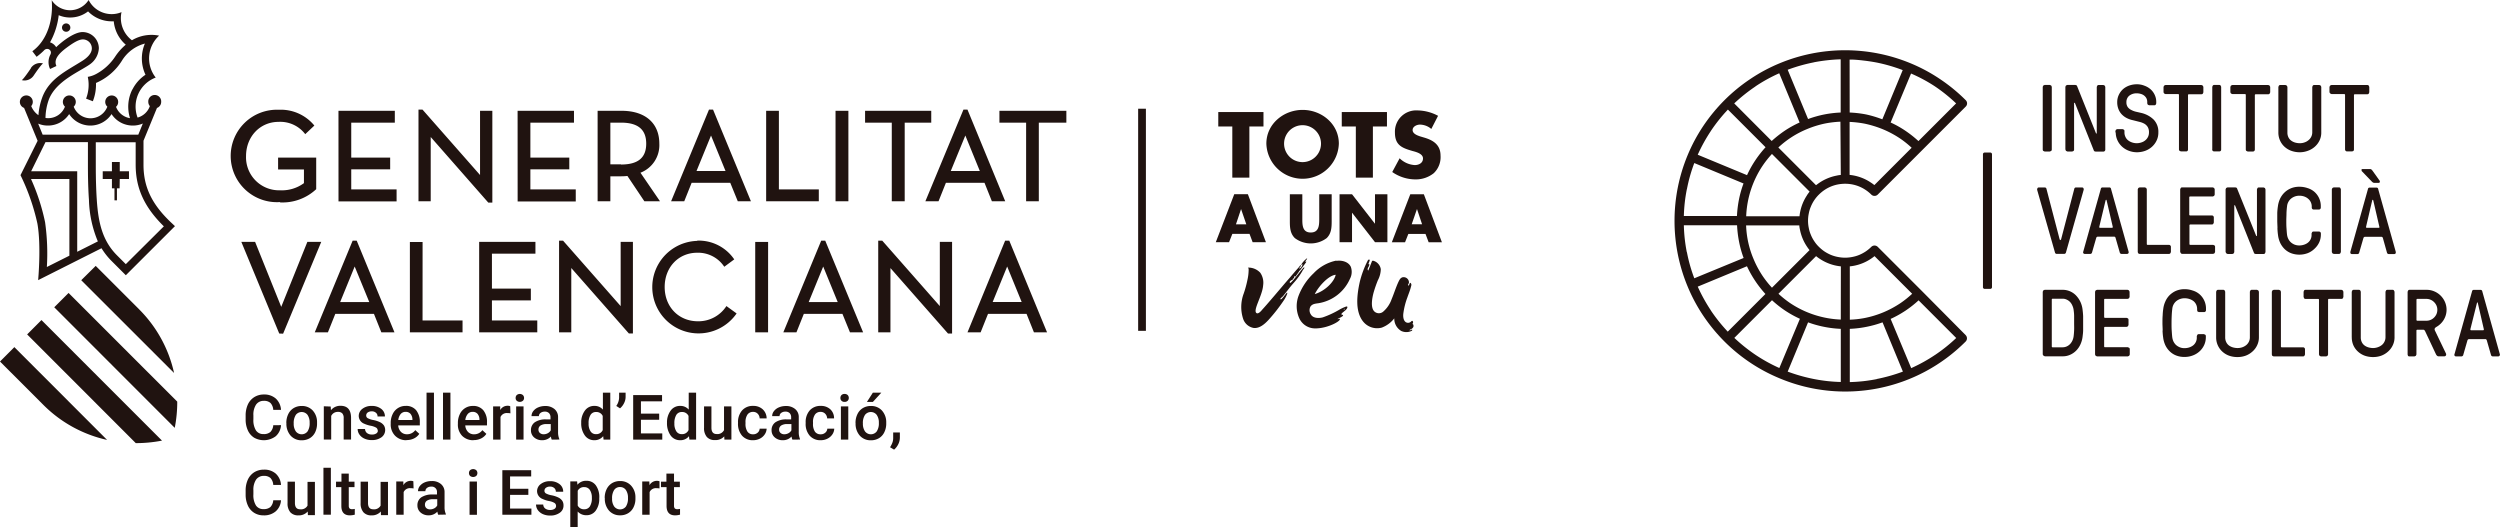 <svg id="Capa_1" data-name="Capa 1" xmlns="http://www.w3.org/2000/svg" width="238.84mm" height="50.39mm" viewBox="0 0 677.02 142.83"><defs><style>.cls-1{fill:#201310;}</style></defs><path class="cls-1" d="M553.19,40.51v-17l.15-.35.37-.16h1.41l.36.16.16.35v17a.54.54,0,0,1-.16.36l-.36.16h-1.41l-.37-.16a.53.53,0,0,1-.15-.36"/><path class="cls-1" d="M559.32,40.51v-17l.15-.35.36-.16H562l.32.08a.82.82,0,0,1,.22.36l5.08,12.68.13.06.07-.11V23.53l.15-.35a.46.46,0,0,1,.36-.16h1.29l.36.16.15.35v17a.53.53,0,0,1-.15.36.5.5,0,0,1-.36.16h-2.12l-.31-.08a.79.79,0,0,1-.22-.36l-5.07-12.74-.14-.06-.08.13V40.51a.56.56,0,0,1-.14.36l-.36.16h-1.3l-.36-.16a.58.58,0,0,1-.15-.36"/><path class="cls-1" d="M572.87,35.87v-.41l.16-.35.35-.15h1.43l.35.15a.46.46,0,0,1,.16.36v.4a2.69,2.69,0,0,0,.25,1.16,2.46,2.46,0,0,0,.69.93,3.41,3.41,0,0,0,1.06.59,3.9,3.9,0,0,0,2.64,0,3,3,0,0,0,1.07-.61,2.69,2.69,0,0,0,.69-.92,2.75,2.75,0,0,0,.24-1.15,2.81,2.81,0,0,0-.31-1.43,2.61,2.61,0,0,0-.86-.89,4.83,4.83,0,0,0-1.36-.54l-1.78-.45a6.67,6.67,0,0,1-1.73-.6,5.16,5.16,0,0,1-1.34-1,4.44,4.44,0,0,1-.89-1.43,5,5,0,0,1-.33-1.88,4.51,4.51,0,0,1,.45-2A4.82,4.82,0,0,1,575,24.08a5.28,5.28,0,0,1,1.69-.94,6.13,6.13,0,0,1,1.95-.32,5.38,5.38,0,0,1,2.1.39,5.11,5.11,0,0,1,1.69,1,4.6,4.6,0,0,1,1.1,1.52,4.41,4.41,0,0,1,.4,1.88V28l-.15.36a.51.51,0,0,1-.37.15H582l-.36-.16-.15-.35v-.35a2.2,2.2,0,0,0-.25-1.09,2.45,2.45,0,0,0-.68-.75,2.65,2.65,0,0,0-.92-.41,3.74,3.74,0,0,0-1-.13,3.15,3.15,0,0,0-2,.63,2.16,2.16,0,0,0-.79,1.76,2.21,2.21,0,0,0,.37,1.35,2.7,2.7,0,0,0,1,.79,5,5,0,0,0,1.25.46l1.31.3a7.15,7.15,0,0,1,3.44,1.82,4.74,4.74,0,0,1,1.28,3.49,4.89,4.89,0,0,1-.49,2.22,5.32,5.32,0,0,1-1.29,1.7,5.6,5.6,0,0,1-1.84,1.07,6.61,6.61,0,0,1-2.15.37,6.18,6.18,0,0,1-2.29-.43,5.53,5.53,0,0,1-1.83-1.15,5.27,5.27,0,0,1-1.21-1.71,5,5,0,0,1-.44-2.07"/><path class="cls-1" d="M585.9,25V23.53l.16-.35.36-.16h9.75l.36.16.16.35V25l-.15.36a.47.47,0,0,1-.37.16h-3.38a.23.23,0,0,0-.26.25V40.51a.53.53,0,0,1-.15.36A.5.5,0,0,1,592,41H590.6l-.36-.16a.54.54,0,0,1-.16-.36V25.72c0-.17-.08-.25-.26-.25h-3.4l-.36-.16Z"/><path class="cls-1" d="M599.1,40.51v-17l.15-.35a.5.5,0,0,1,.36-.16H601a.48.48,0,0,1,.36.16l.15.35v17a.48.48,0,0,1-.15.36A.52.52,0,0,1,601,41h-1.42a.54.54,0,0,1-.36-.16.53.53,0,0,1-.15-.36"/><path class="cls-1" d="M604,25V23.53l.16-.35.36-.16h9.76l.35.16.16.35V25l-.16.36a.43.43,0,0,1-.35.16h-3.38a.24.24,0,0,0-.27.25V40.51a.56.56,0,0,1-.14.36.54.54,0,0,1-.36.16h-1.43l-.36-.16a.54.54,0,0,1-.16-.36V25.72c0-.17-.09-.25-.26-.25h-3.4l-.36-.16Z"/><path class="cls-1" d="M617,35.88V23.53l.15-.35a.46.46,0,0,1,.36-.16h1.42l.36.16.16.35V35.87a2.86,2.86,0,0,0,.28,1.32,2.39,2.39,0,0,0,.76.9,3.19,3.19,0,0,0,1.08.52,4.48,4.48,0,0,0,1.21.17,3.7,3.7,0,0,0,1.34-.23,3.17,3.17,0,0,0,1.06-.61,2.69,2.69,0,0,0,1-2.07V23.53l.15-.35a.46.46,0,0,1,.36-.16h1.42l.36.16.15.35V35.88a4.88,4.88,0,0,1-.46,2.13,5.34,5.34,0,0,1-1.27,1.7A5.65,5.65,0,0,1,625,40.83a6.33,6.33,0,0,1-2.22.4,6.75,6.75,0,0,1-2.31-.4,5.5,5.5,0,0,1-1.83-1.12A5.09,5.09,0,0,1,617.43,38a5.18,5.18,0,0,1-.43-2.14"/><path class="cls-1" d="M630.84,25V23.53l.16-.35.36-.16h9.75a.5.5,0,0,1,.36.16l.15.35V25l-.15.36a.45.45,0,0,1-.36.16h-3.38a.23.23,0,0,0-.26.25V40.51a.58.58,0,0,1-.15.36L637,41h-1.42a.52.52,0,0,1-.36-.16.5.5,0,0,1-.16-.36V25.72c0-.17-.09-.25-.27-.25h-3.4l-.35-.16Z"/><path class="cls-1" d="M640.75,61.4c0,.19,0,.29.21.29h3.19c.2,0,.26-.1.2-.29l-1.66-7.17-.11-.14h-.05l-.11.14ZM639.47,46a.32.32,0,0,1,.34-.22h2a.62.62,0,0,1,.43.15l.24.27,2,2.81v.31a.35.35,0,0,1-.35.2h-1a1.05,1.05,0,0,1-.51-.09l-.27-.22-2.77-2.88a.3.3,0,0,1,0-.33m-3.11,22.29,4.79-17.1a.44.44,0,0,1,.49-.39h1.79a.44.44,0,0,1,.49.39l4.79,17.1-.08.35a.53.53,0,0,1-.44.16h-1.4a.5.5,0,0,1-.49-.39l-1.1-3.93a.45.45,0,0,0-.5-.36h-4.29a.48.48,0,0,0-.49.36l-1.14,3.93a.47.47,0,0,1-.49.39h-1.41a.54.54,0,0,1-.44-.16Z"/><path class="cls-1" d="M551.67,51.39v-.13l.08-.29a.46.46,0,0,1,.42-.21h1.54a.47.47,0,0,1,.49.39l3.58,13.71.15.15H558l.15-.15,3.58-13.71a.46.46,0,0,1,.49-.39h1.56a.47.47,0,0,1,.44.2l.07.27v.13l-4.81,17a.49.49,0,0,1-.49.39h-2a.47.47,0,0,1-.49-.39Z"/><path class="cls-1" d="M568.5,61.4l0,.11c0,.12.08.18.23.18h3.19c.15,0,.23-.06.23-.18l0-.11-1.67-7.17-.1-.14h-.05l-.11.14Zm-4.37,6.85,4.79-17.1a.43.43,0,0,1,.48-.39h1.8a.43.43,0,0,1,.48.39l4.79,17.1v.1l-.08.23a.52.52,0,0,1-.44.18h-1.41a.49.49,0,0,1-.49-.39l-1.13-3.93a.44.44,0,0,0-.49-.36h-4.27a.48.48,0,0,0-.49.36l-1.13,3.93a.49.49,0,0,1-.49.39h-1.42a.52.52,0,0,1-.44-.18l-.08-.23Z"/><path class="cls-1" d="M578.92,68.25v-17l.16-.35.35-.16h1.42l.36.16.16.35V66.06a.22.22,0,0,0,.25.25h5.76a.5.5,0,0,1,.36.16.5.5,0,0,1,.16.36v1.42l-.16.35a.5.5,0,0,1-.36.16h-8l-.35-.16Z"/><path class="cls-1" d="M590.41,68.25v-17l.16-.35a.48.48,0,0,1,.36-.16h8.31l.36.16.16.35V52.7l-.16.35-.36.16h-6.12a.22.22,0,0,0-.25.25v4.62a.23.23,0,0,0,.25.26H599a.53.53,0,0,1,.52.52v1.41l-.16.36a.5.5,0,0,1-.36.16h-5.83c-.17,0-.25.09-.25.26v5a.22.22,0,0,0,.25.25h6.17l.36.16a.46.46,0,0,1,.16.36v1.42l-.16.35-.36.16h-8.36a.48.48,0,0,1-.36-.16Z"/><path class="cls-1" d="M602.71,68.25v-17l.16-.35.35-.16h2.12l.31.08a.74.74,0,0,1,.22.36L611,63.88l.13.06.07-.11V51.27l.15-.35a.46.46,0,0,1,.36-.16H613l.36.16.15.35v17l-.15.35a.46.46,0,0,1-.36.16h-2.12l-.32-.07a1,1,0,0,1-.22-.37l-5.07-12.73-.13-.06-.08.12v12.6l-.15.35-.35.16h-1.3l-.35-.16Z"/><path class="cls-1" d="M616.76,61.82c0-.67-.06-1.37-.06-2.08s0-1.4,0-2.07a16.14,16.14,0,0,1,.17-1.77,7.13,7.13,0,0,1,.55-2,5.73,5.73,0,0,1,1.17-1.7A5.65,5.65,0,0,1,620.39,51a5.82,5.82,0,0,1,2.3-.43,6.78,6.78,0,0,1,2.21.36,5.14,5.14,0,0,1,1.84,1,5.12,5.12,0,0,1,1.75,3.93v.36a.53.53,0,0,1-.15.37.49.49,0,0,1-.36.15h-1.42a.49.49,0,0,1-.36-.15.54.54,0,0,1-.16-.36V55.9a2.69,2.69,0,0,0-.23-1.08,2.58,2.58,0,0,0-.67-.93,3.15,3.15,0,0,0-1.06-.65,3.79,3.79,0,0,0-1.39-.24,3.48,3.48,0,0,0-2.21.75,3.06,3.06,0,0,0-1.13,2.15q-.11.8-.15,1.8c0,.67-.05,1.35-.05,2s0,1.39.05,2.06.08,1.27.15,1.8a3.58,3.58,0,0,0,.32,1.09,3.33,3.33,0,0,0,.67.93,3.53,3.53,0,0,0,1,.64,3.46,3.46,0,0,0,1.33.25,4.09,4.09,0,0,0,1.25-.2,3.29,3.29,0,0,0,1.07-.55,2.61,2.61,0,0,0,1-2.16v-.35l.16-.36a.48.48,0,0,1,.36-.15H628a.52.52,0,0,1,.35.15.46.46,0,0,1,.16.36v.35a5.08,5.08,0,0,1-.42,2,5.31,5.31,0,0,1-1.2,1.7A5.62,5.62,0,0,1,625,68.53a6.48,6.48,0,0,1-4.48.06,5.32,5.32,0,0,1-1.75-1.07,5.92,5.92,0,0,1-1.24-1.68,7,7,0,0,1-.63-2.23c-.08-.51-.12-1.11-.16-1.79"/><path class="cls-1" d="M631.48,68.25v-17l.16-.35.36-.16h1.41a.46.46,0,0,1,.36.16l.16.35v17l-.16.35a.46.46,0,0,1-.36.16H632l-.36-.16Z"/><path class="cls-1" d="M555.64,93.8a.22.22,0,0,0,.25.25h2.69a2.76,2.76,0,0,0,1.11-.24,2.92,2.92,0,0,0,.91-.65,3.52,3.52,0,0,0,.63-.94,4,4,0,0,0,.32-1.12c.07-.51.11-1.08.14-1.69s0-1.26,0-1.9,0-1.28,0-1.91-.07-1.19-.14-1.71a4,4,0,0,0-.32-1.1,3.28,3.28,0,0,0-.63-1,2.92,2.92,0,0,0-.91-.65,2.47,2.47,0,0,0-1.11-.25h-2.69a.22.22,0,0,0-.25.25ZM553.19,96V79l.15-.36.37-.16h4.87a5,5,0,0,1,3.68,1.59,6.47,6.47,0,0,1,1.15,1.72,6.82,6.82,0,0,1,.57,2.09q.1.77.15,1.71c0,.63,0,1.27,0,1.91s0,1.28,0,1.89-.08,1.18-.14,1.7a6.87,6.87,0,0,1-.56,2.1,5.89,5.89,0,0,1-1.15,1.72,5.33,5.33,0,0,1-1.64,1.15,4.8,4.8,0,0,1-2,.43h-4.87l-.37-.16Z"/><path class="cls-1" d="M567.36,96V79l.16-.36.36-.16h8.31l.36.16.16.36v1.42l-.16.36-.36.15h-6.13a.22.22,0,0,0-.24.25v4.62a.23.23,0,0,0,.24.27h5.84l.36.15a.5.5,0,0,1,.16.36V88l-.16.36-.36.16h-5.84c-.16,0-.24.08-.24.26v5a.22.22,0,0,0,.24.25h6.18l.36.16a.46.46,0,0,1,.16.36V96l-.16.35-.36.16h-8.36l-.36-.16Z"/><path class="cls-1" d="M585.67,89.56c0-.68-.06-1.37-.06-2.08s0-1.41.06-2.07a14.15,14.15,0,0,1,.16-1.77,6.83,6.83,0,0,1,.56-2,5.56,5.56,0,0,1,1.16-1.71,5.8,5.8,0,0,1,1.75-1.18,5.86,5.86,0,0,1,2.3-.44,6.53,6.53,0,0,1,2.21.37,5,5,0,0,1,1.84,1,5.12,5.12,0,0,1,1.75,3.93V84a.51.51,0,0,1-.15.36.46.46,0,0,1-.36.15h-1.42l-.36-.15L595,84v-.37a2.73,2.73,0,0,0-.23-1.09,2.76,2.76,0,0,0-.67-.93A3.51,3.51,0,0,0,593,81a4,4,0,0,0-1.39-.23,3.53,3.53,0,0,0-2.21.74,3.08,3.08,0,0,0-1.13,2.16c-.07.52-.12,1.12-.15,1.79s-.05,1.35-.05,2.06,0,1.39.05,2.06.08,1.26.15,1.79a4.05,4.05,0,0,0,.32,1.1,3.48,3.48,0,0,0,.67.93,3.73,3.73,0,0,0,1,.63,3.29,3.29,0,0,0,1.33.25,4.08,4.08,0,0,0,1.25-.19,3.61,3.61,0,0,0,1.07-.55,2.65,2.65,0,0,0,1-2.16V91l.16-.35a.45.45,0,0,1,.36-.16h1.42l.35.15a.5.5,0,0,1,.16.37v.35a5,5,0,0,1-.42,2,5.35,5.35,0,0,1-1.2,1.71,5.6,5.6,0,0,1-1.84,1.16,6.13,6.13,0,0,1-2.34.43,5.94,5.94,0,0,1-2.14-.36,5.13,5.13,0,0,1-1.75-1.07,5.76,5.76,0,0,1-1.25-1.68,7,7,0,0,1-.63-2.23c-.08-.51-.12-1.11-.16-1.79"/><path class="cls-1" d="M600.15,91.35V79l.15-.35a.48.48,0,0,1,.38-.17h1.4a.48.48,0,0,1,.37.17l.15.35V91.34a2.86,2.86,0,0,0,.29,1.32,2.4,2.4,0,0,0,.75.91,3.36,3.36,0,0,0,1.08.51,4.59,4.59,0,0,0,1.21.17,3.85,3.85,0,0,0,1.34-.22,3.6,3.6,0,0,0,1.07-.61,2.89,2.89,0,0,0,.7-.93,2.72,2.72,0,0,0,.24-1.15V79l.15-.35a.46.46,0,0,1,.37-.17h1.41l.36.17.16.35V91.35a4.89,4.89,0,0,1-.47,2.13,5.07,5.07,0,0,1-1.26,1.7,5.78,5.78,0,0,1-1.84,1.13,6.41,6.41,0,0,1-2.23.38,6.69,6.69,0,0,1-2.3-.38,5.47,5.47,0,0,1-1.84-1.13,5.17,5.17,0,0,1-1.64-3.83"/><path class="cls-1" d="M615.23,96V79l.16-.36.36-.16h1.41l.37.16.16.36V93.8a.22.22,0,0,0,.24.25h5.77a.46.46,0,0,1,.35.16.46.46,0,0,1,.16.36V96l-.16.35a.46.46,0,0,1-.35.16h-8l-.36-.16Z"/><path class="cls-1" d="M623.83,80.43V79l.15-.36a.48.48,0,0,1,.36-.16h9.76l.35.16.16.36v1.42l-.15.36a.5.5,0,0,1-.36.16h-3.38a.23.23,0,0,0-.26.24V96l-.15.36-.36.16h-1.43l-.36-.16L628,96V81.19c0-.16-.08-.24-.26-.24h-3.4a.5.5,0,0,1-.36-.16Z"/><path class="cls-1" d="M636.87,91.35V79l.15-.35a.48.48,0,0,1,.37-.17h1.41a.48.48,0,0,1,.37.17l.15.35V91.34a2.86,2.86,0,0,0,.28,1.32,2.43,2.43,0,0,0,.76.91,3.36,3.36,0,0,0,1.08.51,4.53,4.53,0,0,0,1.21.17A3.88,3.88,0,0,0,644,94a3.48,3.48,0,0,0,1.07-.61,2.72,2.72,0,0,0,.69-.93,2.58,2.58,0,0,0,.25-1.15V79l.15-.35a.46.46,0,0,1,.37-.17h1.41a.44.44,0,0,1,.36.17l.16.35V91.35a4.89,4.89,0,0,1-.47,2.13,5.2,5.2,0,0,1-1.26,1.7,5.78,5.78,0,0,1-1.84,1.13,6.41,6.41,0,0,1-2.23.38,6.69,6.69,0,0,1-2.3-.38,5.47,5.47,0,0,1-1.84-1.13,5.13,5.13,0,0,1-1.21-1.69,5.31,5.31,0,0,1-.43-2.14"/><path class="cls-1" d="M654.4,86.61a.22.22,0,0,0,.25.24h2.45a2.7,2.7,0,0,0,1.14-.23,2.86,2.86,0,0,0,.94-.64,3,3,0,0,0,.64-.93,3,3,0,0,0,.23-1.16,2.87,2.87,0,0,0-.23-1.14,3.15,3.15,0,0,0-.64-.93,2.86,2.86,0,0,0-.94-.64,2.71,2.71,0,0,0-1.14-.24h-2.45a.23.23,0,0,0-.25.25ZM652,96V79l.16-.36a.46.46,0,0,1,.36-.16h4.63a5.28,5.28,0,0,1,2.09.43,5.38,5.38,0,0,1,1.72,1.16,5.49,5.49,0,0,1,1.16,1.72,5.26,5.26,0,0,1-.32,4.79,5.51,5.51,0,0,1-1.93,1.91,1.52,1.52,0,0,0-.49.4.65.65,0,0,0,0,.58l3,6.25a.62.62,0,0,1,0,.53.51.51,0,0,1-.5.24h-1.44a.61.61,0,0,1-.46-.15,1.45,1.45,0,0,1-.28-.36l-3-6.38-.17-.21a.47.47,0,0,0-.32-.1h-1.57a.23.23,0,0,0-.25.26V96l-.16.35-.36.16h-1.41a.46.46,0,0,1-.36-.16Z"/><path class="cls-1" d="M669,89.14v.12c0,.12.08.17.23.17h3.19c.15,0,.22-.05.22-.17l0-.12L671,82l-.1-.15h0l-.11.15ZM664.67,96l4.78-17.11a.45.45,0,0,1,.49-.39h1.79a.45.45,0,0,1,.49.39L677,96v.09l-.09.24a.49.49,0,0,1-.43.18h-1.41a.5.5,0,0,1-.49-.4l-1.13-3.92a.44.44,0,0,0-.49-.36h-4.27a.49.49,0,0,0-.49.36l-1.13,3.92a.5.5,0,0,1-.49.4h-1.42a.49.49,0,0,1-.44-.18l-.08-.24Z"/><path class="cls-1" d="M539,78.23h-1.55a.46.46,0,0,1-.45-.46v-36a.46.46,0,0,1,.45-.46H539a.46.46,0,0,1,.45.46v36a.46.46,0,0,1-.45.46"/><path class="cls-1" d="M524,96.13a43.29,43.29,0,0,1-6.43,3.56L512,86.36A28.82,28.82,0,0,0,516,84.14a29.42,29.42,0,0,0,3.57-2.81l10.19,10.2a43.26,43.26,0,0,1-5.75,4.6m-15.76,6.53a42.71,42.71,0,0,1-7.31.81V89.05a28.36,28.36,0,0,0,4.5-.54h0a29.25,29.25,0,0,0,4.37-1.22l5.51,13.34a45.35,45.35,0,0,1-7.07,2m-7.31-30.5a12.16,12.16,0,0,0,1.21-.18,12.35,12.35,0,0,0,2.34-.71h0a12.32,12.32,0,0,0,2.15-1.15,11.86,11.86,0,0,0,1-.73l10.19,10.19a26.53,26.53,0,0,1-3.16,2.53A27.25,27.25,0,0,1,510,84.59a26.47,26.47,0,0,1-5.05,1.53h0a25.76,25.76,0,0,1-4,.45Zm-2.44,14.41a26.57,26.57,0,0,1-13.71-4.46,27.47,27.47,0,0,1-3.17-2.53l10.19-10.19c.32.26.64.5,1,.73a12.41,12.41,0,0,0,2.16,1.15h0a12.35,12.35,0,0,0,2.34.71c.4.08.81.14,1.21.18Zm0,16.9a42.83,42.83,0,0,1-7.32-.81,45.54,45.54,0,0,1-7.06-2l5.52-13.34A28.79,28.79,0,0,0,494,88.51h0a28.36,28.36,0,0,0,4.5.54Zm-16.64-3.78a43.9,43.9,0,0,1-6.44-3.56,45.28,45.28,0,0,1-5.75-4.6l10.2-10.2a29.32,29.32,0,0,0,3.56,2.81h0a28.93,28.93,0,0,0,4,2.22ZM463.32,84.06a44.85,44.85,0,0,1-3.56-6.44l13.33-5.52a30.07,30.07,0,0,0,5,7.51l-10.2,10.2a45.2,45.2,0,0,1-4.59-5.75M456.8,68.29h0A42.83,42.83,0,0,1,456,61h14.41a31.07,31.07,0,0,0,.55,4.5h0a27.41,27.41,0,0,0,1.23,4.36L462,74.05l-3.17,1.31a42,42,0,0,1-2-7.07m0-17.06a42.14,42.14,0,0,1,2-7.08l13.33,5.53A27.71,27.71,0,0,0,470.93,54h0a31.24,31.24,0,0,0-.55,4.5H456a42.83,42.83,0,0,1,.82-7.31m6.52-15.77a44.34,44.34,0,0,1,4.59-5.75l10.2,10.2a29.16,29.16,0,0,0-2.79,3.56,28.4,28.4,0,0,0-2.23,4L459.76,41.9a44.85,44.85,0,0,1,3.56-6.44m12.07-12.07a42.94,42.94,0,0,1,6.44-3.55l5.52,13.33a27.72,27.72,0,0,0-4,2.21,31.34,31.34,0,0,0-3.56,2.8L469.64,28a45.2,45.2,0,0,1,5.75-4.59m15.76-6.53a46.07,46.07,0,0,1,7.32-.82V30.47A29.55,29.55,0,0,0,494,31a30,30,0,0,0-4.36,1.23l-5.52-13.34a44.47,44.47,0,0,1,7.06-2m7.32,30.5c-.4,0-.81.1-1.21.18a12.64,12.64,0,0,0-2.34.71,12.41,12.41,0,0,0-2.16,1.15c-.34.23-.66.47-1,.72L481.59,39.94a25.53,25.53,0,0,1,7.81-5h0a27,27,0,0,1,5-1.53,28.74,28.74,0,0,1,4-.46Zm-9.14,5.48h0a12.44,12.44,0,0,0-1.86,4.49,12.16,12.16,0,0,0-.18,1.21H472.88a26.46,26.46,0,0,1,4.46-13.71,26.56,26.56,0,0,1,2.52-3.17l10.2,10.2a11.86,11.86,0,0,0-.73,1m.73,14.82-10.2,10.2a27.6,27.6,0,0,1-2.52-3.17,27.2,27.2,0,0,1-2.48-4.64h0a25.55,25.55,0,0,1-2-9.07h14.41c0,.4.1.81.18,1.21a12.64,12.64,0,0,0,.71,2.34,12.32,12.32,0,0,0,1.15,2.15,11.86,11.86,0,0,0,.73,1m10.85-34.72a28.77,28.77,0,0,1,4,.46h0a28.24,28.24,0,0,1,5,1.53,27.2,27.2,0,0,1,4.64,2.48h0a25.76,25.76,0,0,1,3.16,2.53L507.59,50.12c-.31-.25-.64-.49-1-.72a12.32,12.32,0,0,0-2.15-1.15,12.64,12.64,0,0,0-2.34-.71,12.16,12.16,0,0,0-1.21-.18Zm0-16.88h.25c1.08,0,2.16.11,3.24.23l.49.06c1.11.13,2.23.3,3.33.51a44.65,44.65,0,0,1,7.07,2.05l-5.52,13.33A30.77,30.77,0,0,0,505.41,31h0a29.7,29.7,0,0,0-4.5-.53Zm16.64,3.78A42.35,42.35,0,0,1,524,23.39,43.84,43.84,0,0,1,529.73,28l-10.2,10.2a30.37,30.37,0,0,0-3.55-2.8h0A27.61,27.61,0,0,0,512,33.17Zm14.79,70.84L520.42,78.76,508.5,66.84a1.31,1.31,0,0,0-.4-.26,1.25,1.25,0,0,0-.93,0,1.31,1.31,0,0,0-.4.26,10.21,10.21,0,0,1-1.52,1.25,10.63,10.63,0,0,1-1.73.93,9.46,9.46,0,0,1-1.88.56,9.93,9.93,0,0,1-1.95.2,10,10,0,0,1-2-.2,9.87,9.87,0,0,1-1.88-.56,11.06,11.06,0,0,1-1.73-.93,10.67,10.67,0,0,1-1.51-1.25,8.72,8.72,0,0,1-1.25-1.52,9.2,9.2,0,0,1-.92-1.72h0a8.69,8.69,0,0,1-.57-1.88,9.61,9.61,0,0,1,0-3.9,8.69,8.69,0,0,1,.57-1.88h0a9.61,9.61,0,0,1,.92-1.73,9.46,9.46,0,0,1,1.25-1.51,10.67,10.67,0,0,1,1.51-1.25,9.89,9.89,0,0,1,3.61-1.5,10.84,10.84,0,0,1,2-.19,9.92,9.92,0,0,1,5.56,1.69,10.21,10.21,0,0,1,1.52,1.25,1.31,1.31,0,0,0,.4.26,1.25,1.25,0,0,0,.93,0,1.31,1.31,0,0,0,.4-.26l11.92-11.92,11.92-11.92a1.22,1.22,0,0,0,0-1.73,46.2,46.2,0,0,0-7-5.74,45.14,45.14,0,0,0-8-4.28,46.29,46.29,0,0,0-35.34,0,45.14,45.14,0,0,0-8,4.28,46.09,46.09,0,0,0-7,5.74h0a46.76,46.76,0,0,0-5.75,7,45.66,45.66,0,0,0-4.27,8h0a46.31,46.31,0,0,0,0,35.35h0a45.4,45.4,0,0,0,4.27,8,46.87,46.87,0,0,0,5.75,7,45.91,45.91,0,0,0,15,10,46,46,0,0,0,50.32-10,1.23,1.23,0,0,0,0-1.72"/><path class="cls-1" d="M76.1,115.13a4.33,4.33,0,0,1-1.43,3,5.36,5.36,0,0,1-5.84.4,4.52,4.52,0,0,1-1.69-1.94,7,7,0,0,1-.62-2.92v-1.13a7.16,7.16,0,0,1,.6-3,4.67,4.67,0,0,1,1.74-2,4.81,4.81,0,0,1,2.61-.71,4.66,4.66,0,0,1,3.21,1.09A4.51,4.51,0,0,1,76.1,111H74a3,3,0,0,0-.76-1.88,2.5,2.5,0,0,0-1.78-.57,2.46,2.46,0,0,0-2.1,1,4.93,4.93,0,0,0-.74,2.93v1.07a5.29,5.29,0,0,0,.69,3,2.34,2.34,0,0,0,2.05,1,2.69,2.69,0,0,0,1.85-.56,2.87,2.87,0,0,0,.79-1.84Z"/><path class="cls-1" d="M79.54,114.66a3.6,3.6,0,0,0,.57,2.16,2,2,0,0,0,3.18,0,3.93,3.93,0,0,0,.56-2.32,3.57,3.57,0,0,0-.58-2.16,2,2,0,0,0-3.15,0,4,4,0,0,0-.58,2.34m-2-.17a5.3,5.3,0,0,1,.53-2.38,3.77,3.77,0,0,1,1.46-1.62,4.11,4.11,0,0,1,2.17-.57,3.92,3.92,0,0,1,2.94,1.17,4.6,4.6,0,0,1,1.22,3.09v.48a5.35,5.35,0,0,1-.51,2.37,3.78,3.78,0,0,1-1.45,1.61,4.22,4.22,0,0,1-2.2.57,3.89,3.89,0,0,1-3-1.26,4.83,4.83,0,0,1-1.14-3.36Z"/><path class="cls-1" d="M89.56,110.09l.06,1a3.22,3.22,0,0,1,2.61-1.2c1.86,0,2.81,1.08,2.84,3.21v5.92h-2v-5.81a1.81,1.81,0,0,0-.37-1.26,1.54,1.54,0,0,0-1.2-.41,1.94,1.94,0,0,0-1.81,1.1v6.38h-2v-9Z"/><path class="cls-1" d="M102.28,116.61a.92.92,0,0,0-.44-.82,4.91,4.91,0,0,0-1.47-.5,7.44,7.44,0,0,1-1.72-.54,2.29,2.29,0,0,1-1.5-2.11,2.39,2.39,0,0,1,1-1.94,3.91,3.91,0,0,1,2.49-.77,4.05,4.05,0,0,1,2.6.79,2.54,2.54,0,0,1,1,2.06h-2a1.21,1.21,0,0,0-.43-1,1.64,1.64,0,0,0-1.14-.39,1.85,1.85,0,0,0-1.09.31,1,1,0,0,0-.41.82.81.81,0,0,0,.39.71,5,5,0,0,0,1.57.52,7.72,7.72,0,0,1,1.86.62,2.83,2.83,0,0,1,1,.87,2.43,2.43,0,0,1-.69,3.18,4.24,4.24,0,0,1-2.62.75,4.55,4.55,0,0,1-2-.4,3.23,3.23,0,0,1-1.34-1.09,2.57,2.57,0,0,1-.48-1.5h2a1.45,1.45,0,0,0,.54,1.1,2.07,2.07,0,0,0,1.32.39,2,2,0,0,0,1.21-.31.93.93,0,0,0,.41-.79"/><path class="cls-1" d="M109.85,111.53a1.71,1.71,0,0,0-1.34.58,3.07,3.07,0,0,0-.65,1.62h3.83v-.15a2.4,2.4,0,0,0-.53-1.52,1.69,1.69,0,0,0-1.31-.53m.24,7.68A4.16,4.16,0,0,1,107,118a4.33,4.33,0,0,1-1.19-3.21v-.24a5.29,5.29,0,0,1,.52-2.4,3.89,3.89,0,0,1,1.45-1.65,3.84,3.84,0,0,1,2.08-.58,3.49,3.49,0,0,1,2.83,1.16,5,5,0,0,1,1,3.31v.8h-5.85a2.71,2.71,0,0,0,.74,1.76,2.22,2.22,0,0,0,1.63.65,2.73,2.73,0,0,0,2.25-1.12l1.09,1a3.57,3.57,0,0,1-1.44,1.25,4.43,4.43,0,0,1-2,.44"/><rect class="cls-1" x="115.51" y="106.33" width="2.01" height="12.71"/><rect class="cls-1" x="119.97" y="106.33" width="2.01" height="12.71"/><path class="cls-1" d="M128,111.53a1.69,1.69,0,0,0-1.33.58,3.07,3.07,0,0,0-.66,1.62h3.83v-.15a2.4,2.4,0,0,0-.53-1.52,1.68,1.68,0,0,0-1.31-.53m.24,7.68a4.16,4.16,0,0,1-3.1-1.2A4.33,4.33,0,0,1,124,114.8v-.24a5.43,5.43,0,0,1,.52-2.4,3.82,3.82,0,0,1,3.53-2.23,3.49,3.49,0,0,1,2.83,1.16,4.92,4.92,0,0,1,1,3.31v.8H126a2.71,2.71,0,0,0,.74,1.76,2.23,2.23,0,0,0,1.64.65,2.74,2.74,0,0,0,2.25-1.12l1.08,1a3.57,3.57,0,0,1-1.44,1.25,4.4,4.4,0,0,1-2,.44"/><path class="cls-1" d="M138.23,111.93a4.47,4.47,0,0,0-.82-.07,1.85,1.85,0,0,0-1.87,1.06v6.13h-2v-9h1.92l0,1a2.25,2.25,0,0,1,2-1.17,1.78,1.78,0,0,1,.71.12Z"/><path class="cls-1" d="M141.78,119.05h-2v-9h2Zm-2.14-11.29a1.07,1.07,0,0,1,.29-.77,1.29,1.29,0,0,1,1.68,0,1.09,1.09,0,0,1,.31.77,1,1,0,0,1-.31.76,1.29,1.29,0,0,1-1.68,0,1,1,0,0,1-.29-.76"/><path class="cls-1" d="M147.24,117.6a2.31,2.31,0,0,0,1.12-.29,2,2,0,0,0,.79-.78v-1.69h-1.08a3,3,0,0,0-1.68.38,1.29,1.29,0,0,0-.57,1.11,1.16,1.16,0,0,0,.39.92,1.49,1.49,0,0,0,1,.35m2.21,1.45a2.83,2.83,0,0,1-.23-.84,3.13,3.13,0,0,1-2.35,1,3.18,3.18,0,0,1-2.21-.77,2.46,2.46,0,0,1-.84-1.9,2.54,2.54,0,0,1,1.06-2.2,5.15,5.15,0,0,1,3-.77h1.23V113a1.58,1.58,0,0,0-.39-1.11,1.53,1.53,0,0,0-1.18-.42,1.77,1.77,0,0,0-1.13.35,1.07,1.07,0,0,0-.44.87h-2a2.22,2.22,0,0,1,.48-1.37,3.25,3.25,0,0,1,1.33-1,4.69,4.69,0,0,1,1.87-.37,3.74,3.74,0,0,1,2.51.8,2.78,2.78,0,0,1,1,2.21v4a4.7,4.7,0,0,0,.34,1.93v.14Z"/><path class="cls-1" d="M159.4,114.68a3.65,3.65,0,0,0,.53,2.13,1.67,1.67,0,0,0,1.48.76,1.89,1.89,0,0,0,1.81-1.1v-3.83a1.87,1.87,0,0,0-1.79-1.07,1.69,1.69,0,0,0-1.5.77,4.13,4.13,0,0,0-.53,2.34m-2-.18a5.3,5.3,0,0,1,1-3.32,3.06,3.06,0,0,1,2.57-1.26,2.91,2.91,0,0,1,2.3,1v-4.59h2v12.72h-1.82l-.1-.93a3,3,0,0,1-2.4,1.09,3.06,3.06,0,0,1-2.55-1.26,5.54,5.54,0,0,1-1-3.45"/><path class="cls-1" d="M167.89,110.57l-1-.64a4.11,4.11,0,0,0,.77-2.29v-1.31h1.76v1.15a3.73,3.73,0,0,1-.43,1.71,4.21,4.21,0,0,1-1.07,1.38"/><polygon class="cls-1" points="178.51 113.67 173.57 113.67 173.57 117.37 179.35 117.37 179.35 119.05 171.47 119.05 171.47 106.99 179.29 106.99 179.29 108.68 173.57 108.68 173.57 112.01 178.51 112.01 178.51 113.67"/><path class="cls-1" d="M182.63,114.68a3.73,3.73,0,0,0,.53,2.13,1.7,1.7,0,0,0,1.49.76,1.89,1.89,0,0,0,1.81-1.1v-3.83a1.88,1.88,0,0,0-1.79-1.07,1.72,1.72,0,0,0-1.51.77,4.22,4.22,0,0,0-.53,2.34m-2-.18a5.3,5.3,0,0,1,1-3.32,3.08,3.08,0,0,1,2.58-1.26,2.92,2.92,0,0,1,2.3,1v-4.59h2v12.72h-1.82l-.11-.93a2.93,2.93,0,0,1-2.4,1.09,3.09,3.09,0,0,1-2.55-1.26,5.61,5.61,0,0,1-1-3.45"/><path class="cls-1" d="M196.13,118.17a3.14,3.14,0,0,1-2.52,1,2.76,2.76,0,0,1-2.2-.85,3.63,3.63,0,0,1-.75-2.47v-5.8h2v5.77c0,1.14.47,1.72,1.41,1.72a2,2,0,0,0,2-1.06v-6.43h2v9h-1.9Z"/><path class="cls-1" d="M203.94,117.61a1.79,1.79,0,0,0,1.25-.45,1.5,1.5,0,0,0,.53-1.08h1.89a2.88,2.88,0,0,1-.52,1.56,3.44,3.44,0,0,1-1.32,1.15,4,4,0,0,1-1.81.42,3.8,3.8,0,0,1-3-1.22,4.84,4.84,0,0,1-1.1-3.36v-.21a4.74,4.74,0,0,1,1.1-3.27,3.8,3.8,0,0,1,3-1.23,3.68,3.68,0,0,1,2.6.93,3.35,3.35,0,0,1,1.05,2.45h-1.89a1.86,1.86,0,0,0-.53-1.26,1.64,1.64,0,0,0-1.25-.5,1.79,1.79,0,0,0-1.51.71,3.56,3.56,0,0,0-.54,2.14v.32a3.68,3.68,0,0,0,.53,2.18,1.76,1.76,0,0,0,1.52.72"/><path class="cls-1" d="M212.41,117.6a2.31,2.31,0,0,0,1.12-.29,2,2,0,0,0,.79-.78v-1.69h-1.08a3,3,0,0,0-1.68.38,1.29,1.29,0,0,0-.57,1.11,1.16,1.16,0,0,0,.39.92,1.49,1.49,0,0,0,1,.35m2.21,1.45a3.11,3.11,0,0,1-.24-.84,3.08,3.08,0,0,1-2.35,1,3.17,3.17,0,0,1-2.2-.77,2.47,2.47,0,0,1-.85-1.9,2.54,2.54,0,0,1,1.06-2.2,5.19,5.19,0,0,1,3-.77h1.24V113a1.58,1.58,0,0,0-.39-1.11,1.53,1.53,0,0,0-1.18-.42,1.77,1.77,0,0,0-1.13.35,1.07,1.07,0,0,0-.44.87h-2a2.17,2.17,0,0,1,.49-1.37,3.25,3.25,0,0,1,1.33-1,4.69,4.69,0,0,1,1.87-.37,3.74,3.74,0,0,1,2.51.8,2.75,2.75,0,0,1,1,2.21v4a4.7,4.7,0,0,0,.34,1.93v.14Z"/><path class="cls-1" d="M222.25,117.61a1.78,1.78,0,0,0,1.25-.45,1.51,1.51,0,0,0,.54-1.08h1.88a2.87,2.87,0,0,1-.51,1.56,3.47,3.47,0,0,1-1.33,1.15,3.91,3.91,0,0,1-1.8.42,3.79,3.79,0,0,1-3-1.22,4.79,4.79,0,0,1-1.1-3.36v-.21a4.73,4.73,0,0,1,1.09-3.27,3.82,3.82,0,0,1,3-1.23,3.67,3.67,0,0,1,2.6.93,3.27,3.27,0,0,1,1,2.45H224a1.91,1.91,0,0,0-.53-1.26,1.67,1.67,0,0,0-1.26-.5,1.76,1.76,0,0,0-1.5.71,3.49,3.49,0,0,0-.54,2.14v.32a3.69,3.69,0,0,0,.52,2.18,1.78,1.78,0,0,0,1.52.72"/><path class="cls-1" d="M229.72,119.05h-2v-9h2Zm-2.13-11.29a1.07,1.07,0,0,1,.29-.77,1.12,1.12,0,0,1,.84-.31,1.18,1.18,0,0,1,.85.31,1.12,1.12,0,0,1,.29.77,1.07,1.07,0,0,1-.29.76,1.14,1.14,0,0,1-.85.31,1.09,1.09,0,0,1-.84-.31,1,1,0,0,1-.29-.76"/><path class="cls-1" d="M236.38,106.33h2.29l-2.29,2.51h-1.61Zm-2.7,8.33a3.6,3.6,0,0,0,.57,2.16,2,2,0,0,0,3.18,0,3.93,3.93,0,0,0,.57-2.32,3.57,3.57,0,0,0-.59-2.16,2,2,0,0,0-3.15,0,3.88,3.88,0,0,0-.58,2.34m-2-.17a5.3,5.3,0,0,1,.53-2.38,3.77,3.77,0,0,1,1.46-1.62,4.11,4.11,0,0,1,2.17-.57,3.92,3.92,0,0,1,2.94,1.17,4.65,4.65,0,0,1,1.22,3.09v.48a5.22,5.22,0,0,1-.52,2.37,3.72,3.72,0,0,1-1.45,1.61,4.16,4.16,0,0,1-2.19.57,3.89,3.89,0,0,1-3-1.26,4.83,4.83,0,0,1-1.14-3.36Z"/><path class="cls-1" d="M242.12,121.76l-1.09-.65a5.72,5.72,0,0,0,.66-1.31,3.39,3.39,0,0,0,.19-1.13v-1.56h1.81v1.44a4,4,0,0,1-.44,1.76,4.4,4.4,0,0,1-1.12,1.45"/><path class="cls-1" d="M76.1,135.47a4.33,4.33,0,0,1-1.43,3,4.8,4.8,0,0,1-3.3,1.09,4.69,4.69,0,0,1-2.54-.69,4.52,4.52,0,0,1-1.69-1.94,7,7,0,0,1-.62-2.92v-1.13a7.11,7.11,0,0,1,.6-3,4.69,4.69,0,0,1,1.74-2,4.9,4.9,0,0,1,2.61-.7,4.65,4.65,0,0,1,3.21,1.08,4.53,4.53,0,0,1,1.42,3.06H74a3,3,0,0,0-.76-1.88,2.5,2.5,0,0,0-1.78-.57,2.47,2.47,0,0,0-2.1,1,4.91,4.91,0,0,0-.74,2.93v1.07a5.26,5.26,0,0,0,.69,3,2.34,2.34,0,0,0,2.05,1,2.74,2.74,0,0,0,1.85-.55,2.9,2.9,0,0,0,.79-1.85Z"/><path class="cls-1" d="M83.33,138.51a3.13,3.13,0,0,1-2.52,1.05,2.78,2.78,0,0,1-2.2-.85,3.67,3.67,0,0,1-.74-2.48v-5.79h2v5.77c0,1.13.46,1.71,1.41,1.71a2,2,0,0,0,2-1v-6.43h2v9h-1.9Z"/><rect class="cls-1" x="87.59" y="126.67" width="2.01" height="12.71"/><path class="cls-1" d="M94.45,128.25v2.18H96v1.49H94.45v5a1.16,1.16,0,0,0,.2.75,1,1,0,0,0,.73.22,3.42,3.42,0,0,0,.7-.08v1.56a5.27,5.27,0,0,1-1.33.19c-1.54,0-2.31-.86-2.31-2.56v-5.08H91v-1.49h1.47v-2.18Z"/><path class="cls-1" d="M103.13,138.51a3.14,3.14,0,0,1-2.52,1.05,2.75,2.75,0,0,1-2.2-.85,3.68,3.68,0,0,1-.75-2.48v-5.79h2v5.77c0,1.13.47,1.71,1.41,1.71a2,2,0,0,0,2-1v-6.43h2v9h-1.9Z"/><path class="cls-1" d="M112,132.27a4.5,4.5,0,0,0-.83-.07,1.85,1.85,0,0,0-1.86,1.06v6.13h-2v-9h1.92l0,1a2.28,2.28,0,0,1,2-1.18,1.81,1.81,0,0,1,.71.12Z"/><path class="cls-1" d="M116.49,137.94a2.38,2.38,0,0,0,1.13-.29,2,2,0,0,0,.79-.78v-1.68h-1.09a3,3,0,0,0-1.68.38,1.26,1.26,0,0,0-.56,1.11,1.21,1.21,0,0,0,.38.92,1.49,1.49,0,0,0,1,.34m2.21,1.45a3.18,3.18,0,0,1-.23-.84,3.09,3.09,0,0,1-2.35,1,3.17,3.17,0,0,1-2.2-.77,2.47,2.47,0,0,1-.85-1.91,2.55,2.55,0,0,1,1.06-2.2,5.25,5.25,0,0,1,3-.76h1.24v-.59a1.42,1.42,0,0,0-1.58-1.54,1.74,1.74,0,0,0-1.12.35,1.09,1.09,0,0,0-.44.88h-2a2.25,2.25,0,0,1,.48-1.38,3.25,3.25,0,0,1,1.33-1,4.74,4.74,0,0,1,1.88-.36,3.71,3.71,0,0,1,2.5.79,2.77,2.77,0,0,1,1,2.22v4a4.53,4.53,0,0,0,.35,1.93v.14Z"/><path class="cls-1" d="M129.16,139.4h-2v-9h2ZM127,128.11a1.08,1.08,0,0,1,.29-.77,1.31,1.31,0,0,1,1.69,0,1.09,1.09,0,0,1,.3.77,1.1,1.1,0,0,1-.3.76,1.34,1.34,0,0,1-1.69,0,1.09,1.09,0,0,1-.29-.76"/><polygon class="cls-1" points="143.08 134.01 138.13 134.01 138.13 137.72 143.91 137.72 143.91 139.39 136.04 139.39 136.04 127.33 143.85 127.33 143.85 129.02 138.13 129.02 138.13 132.36 143.08 132.36 143.08 134.01"/><path class="cls-1" d="M150.58,137a.91.91,0,0,0-.45-.82,4.47,4.47,0,0,0-1.46-.5,7.41,7.41,0,0,1-1.72-.55,2.3,2.3,0,0,1-1.51-2.11,2.4,2.4,0,0,1,1-1.94,3.91,3.91,0,0,1,2.48-.77,4,4,0,0,1,2.6.79,2.52,2.52,0,0,1,1,2.06h-2a1.22,1.22,0,0,0-.43-1,1.65,1.65,0,0,0-1.15-.39,1.77,1.77,0,0,0-1.08.31,1,1,0,0,0-.42.82.82.82,0,0,0,.4.72,4.91,4.91,0,0,0,1.57.51,7.27,7.27,0,0,1,1.86.63,2.69,2.69,0,0,1,1,.86,2.22,2.22,0,0,1,.33,1.23,2.29,2.29,0,0,1-1,2,4.24,4.24,0,0,1-2.62.76,4.7,4.7,0,0,1-2-.4,3.4,3.4,0,0,1-1.34-1.09,2.62,2.62,0,0,1-.48-1.5h1.95a1.43,1.43,0,0,0,.54,1.09,2.07,2.07,0,0,0,1.32.39,2,2,0,0,0,1.21-.31.92.92,0,0,0,.41-.78"/><path class="cls-1" d="M160.28,134.83a3.73,3.73,0,0,0-.53-2.13,1.75,1.75,0,0,0-1.53-.79,1.85,1.85,0,0,0-1.77,1v4a1.87,1.87,0,0,0,1.79,1,1.74,1.74,0,0,0,1.5-.77,4.14,4.14,0,0,0,.54-2.35m2,.18a5.33,5.33,0,0,1-.95,3.31,3,3,0,0,1-2.53,1.24,3.07,3.07,0,0,1-2.36-1v4.24h-2v-12.4h1.85l.08.91a3,3,0,0,1,2.41-1.07,3.05,3.05,0,0,1,2.57,1.22,5.4,5.4,0,0,1,.94,3.39Z"/><path class="cls-1" d="M165.76,135a3.53,3.53,0,0,0,.57,2.16,2,2,0,0,0,3.18,0,4,4,0,0,0,.55-2.32,3.61,3.61,0,0,0-.57-2.16,1.89,1.89,0,0,0-1.59-.79,1.86,1.86,0,0,0-1.57.78,4,4,0,0,0-.57,2.35m-2-.18a5.22,5.22,0,0,1,.52-2.37,3.87,3.87,0,0,1,1.46-1.63,4.14,4.14,0,0,1,2.17-.57,3.9,3.9,0,0,1,2.94,1.18,4.57,4.57,0,0,1,1.23,3.09V135a5.15,5.15,0,0,1-.51,2.36,3.78,3.78,0,0,1-1.45,1.61,4.1,4.1,0,0,1-2.19.58,3.88,3.88,0,0,1-3-1.27,4.82,4.82,0,0,1-1.14-3.36Z"/><path class="cls-1" d="M178.6,132.27a4.39,4.39,0,0,0-.82-.07,1.85,1.85,0,0,0-1.86,1.06v6.13h-2v-9h1.92l.05,1a2.29,2.29,0,0,1,2-1.18,1.85,1.85,0,0,1,.71.12Z"/><path class="cls-1" d="M182.53,128.25v2.18h1.58v1.49h-1.58v5a1.16,1.16,0,0,0,.2.75,1,1,0,0,0,.72.22,3.51,3.51,0,0,0,.71-.08v1.56a5.27,5.27,0,0,1-1.33.19c-1.54,0-2.32-.86-2.32-2.56v-5.08H179v-1.49h1.47v-2.18Z"/><path class="cls-1" d="M333.73,63.33l-.89,2.25h-3.59l5-13h3.68l4.89,13h-3.6l-.84-2.25Zm2.36-6.72h0l-1.38,4.13h2.8Z"/><path class="cls-1" d="M360.63,52.6v7.3c0,1.67-.07,3.32-1.36,4.58a7.16,7.16,0,0,1-8.61,0c-1.29-1.26-1.36-2.91-1.36-4.58V52.6h3.38v6.83c0,1.69.12,3.53,2.28,3.53s2.3-1.84,2.3-3.53V52.6Z"/><polygon class="cls-1" points="362.76 52.6 366.14 52.6 372.31 60.54 372.36 60.54 372.36 52.6 375.72 52.6 375.72 65.58 372.36 65.58 366.17 57.63 366.14 57.63 366.14 65.58 362.76 65.58 362.76 52.6"/><path class="cls-1" d="M361.88,70.57A11.65,11.65,0,0,0,355.74,74a16.49,16.49,0,0,0-4,5.9,8,8,0,0,0,.14,6.34,4.7,4.7,0,0,0,4.19,2.69c3.38.07,7.1-2,6.77-2.56-.11-.14-.66.17-.6,0,.53-.29,1.57-.74,1.47-1s-.43-.07-.58.06c.19-.17.31-.4.15-.53l.92-.75a2.46,2.46,0,0,0,.4-.39c.18-.21.37-.51.23-.73s-1.81.65-2,.76a24.64,24.64,0,0,1-4.6,2.15c-1.05.28-2.6.29-3.23-.77a2.07,2.07,0,0,1-.1-2.18c.53-.71,1.27-.75,2.15-.88a11.26,11.26,0,0,0,8.51-6.57,4,4,0,0,0,.25-3.29c-.64-1.36-2.41-1.83-3.89-1.61m2.26,13c0,.15-.22.26-.29.15s.29-.22.29-.15m-8.12-4c.94-2,3.71-5.07,5.66-5.23-.44,2-3,4.44-5.66,5.23"/><path class="cls-1" d="M381.75,89.4c0-.12.27-.21.45-.31a1.25,1.25,0,0,0,.55-.56.86.86,0,0,0-.08-.71c-.12-.14-.31,0-.31,0a.61.61,0,0,0,.28-.34.6.6,0,0,0-.06-.51c-.08-.09-.19-.18-.47.13a1.16,1.16,0,0,1-1.39.15c-.74-.47-.77-1.69-.69-2.33a19.8,19.8,0,0,1,1.11-4.41c.38-1.1.71-1.83,1-3,.09-.33.11-.47,0-.69s-.24-.28-.34-.16a3.19,3.19,0,0,0-.19.48c0,.09-.23.31-.28.11s.05-.26.1-.37l.13-.33a1.44,1.44,0,0,0-1.86-1.43c-.5.25-.66.54-1,1.23-.7,1.51-1.19,3.13-1.83,4.65a7.89,7.89,0,0,1-2.22,3.33,1.79,1.79,0,0,1-2.42.05c-1.13-1-.68-3.63-.21-5.29a32.76,32.76,0,0,1,1.12-3.2,6.65,6.65,0,0,0,.79-3,2.81,2.81,0,0,0-2-2.27.43.43,0,0,0-.25,0c-.11,0-.15.15-.19.25-.31.8-.63,1.6-.95,2.4-.27-.17-.17-.61,0-.89s.38-.62.23-.91a1,1,0,0,0-.23.12c.12-.32.23-.64.36-.95a.37.37,0,0,0,0-.29.25.25,0,0,0-.33,0,.65.65,0,0,0-.22.3,26.23,26.23,0,0,0-2.11,5.68c-.73,3.31-1.36,7.82.85,10.67a4.86,4.86,0,0,0,5.1,1.72,7.71,7.71,0,0,0,3.39-2.51,3.87,3.87,0,0,0,1.88,3.41,3.26,3.26,0,0,0,2.78,0c.2-.1.23-.24.21-.3s-.22-.06-.29,0c-.25.15-.42.21-.46.08"/><path class="cls-1" d="M362.57,38.9a9.82,9.82,0,0,1-19.63,0c0-5.37,4.7-9.14,9.82-9.14s9.81,3.77,9.81,9.14m-14.83,0a5,5,0,1,0,10,0,5,5,0,0,0-10,0"/><polygon class="cls-1" points="371.79 48.1 367.17 48.1 367.17 34.25 363.36 34.25 363.36 30.34 375.6 30.34 375.6 34.25 371.79 34.25 371.79 48.1"/><path class="cls-1" d="M387.61,34.92a4.84,4.84,0,0,0-3.06-1.18c-.85,0-2,.5-2,1.48s1.24,1.44,2,1.7l1.18.35c2.47.73,4.38,2,4.38,4.85a6,6,0,0,1-1.84,4.78,7.78,7.78,0,0,1-5,1.68,11,11,0,0,1-6.24-2l2-3.72a6.34,6.34,0,0,0,4.1,1.84c1.08,0,2.23-.54,2.23-1.8s-1.8-1.74-2.79-2c-2.91-.83-4.81-1.58-4.81-5a5.75,5.75,0,0,1,6.11-6,12.1,12.1,0,0,1,5.57,1.46Z"/><path class="cls-1" d="M381.92,52.6l-5,13h3.58l.89-2.25h4.65l.85,2.25h3.59l-4.89-13Zm1.81,4h0l1.38,4.13h-2.81Z"/><path class="cls-1" d="M352.76,73.23c.17-.29.62-.66.41-.83s-3.5,4.5-3.82,4.2.31-.72.75-.91c.14-.12,0-.32,0-.49.05.13.05.26.19.22s.25-.46.21-.71a1,1,0,0,0,.19.16c.1.06.15,0,.21-.08.25-.37.52-.74.78-1.1.07-.09.1-.21.17-.31s.19-.12.25-.22c.51-.71,1.08-1.37,1.57-2.1.16-.25,0-.29-.07-.21s-.2,0-.12-.08c.24-.3.6-.76.47-.83a6.14,6.14,0,0,0-1.65,1.85c.09,0,.13,0,.18-.1a.31.31,0,0,1,.09-.11s.13,0,.15,0,0,.12,0,.15l-.06.14a1.82,1.82,0,0,1-.13.28,1.19,1.19,0,0,1-.4.46.85.85,0,0,1-.19.1.08.08,0,0,1-.08,0c-.07,0,.06-.21.09-.25a2.32,2.32,0,0,1,.21-.25,1.16,1.16,0,0,0,.16-.21c0-.07,0-.21-.09-.16A.43.43,0,0,0,352,72a5.54,5.54,0,0,1-.57.71c-.23.25-.44.5-.67.76-.43.51-.86,1-1.31,1.54-.06.07-.11.14-.17.2-.7.79-1.39,1.6-2.07,2.4-1.38,1.62-2.75,3.25-4.14,4.84-.4.46-.8.91-1.21,1.36-.16.19-1,1.28-1.55,1-1.16-.68,1.57-4.69,1.76-7.57a4.74,4.74,0,0,0-.77-3.37,4.34,4.34,0,0,0-3.36-1.4c.27.12.2.77.19,1a12.71,12.71,0,0,1-.31,2.31,29,29,0,0,1-1,3.68,10.31,10.31,0,0,0-.17,6.87,3.69,3.69,0,0,0,2.85,2.48c1.56.17,2.93-1,4-2.15A45.72,45.72,0,0,0,347.89,81a9.68,9.68,0,0,0,.71-1.46c0-.12,0-.41-.17-.22-.52.6-1.41,1.93-1.64,1.73s.43-.56.7-.9c.95-1.16,1.84-2.42,2.85-3.54a18.89,18.89,0,0,0,2.42-3.33"/><polygon class="cls-1" points="338.34 48.1 333.72 48.1 333.72 34.25 329.92 34.25 329.92 30.34 342.16 30.34 342.16 34.25 338.34 34.25 338.34 48.1"/><path class="cls-1" d="M288.78,33.21V30H270.65v3.21h7.23V54.5h3.44V33.21ZM272.22,54.5,262,29.68h-1.09L250.6,54.5h3.56l2-5h10.45l2,5Zm-6.88-8.2h-7.86l3.94-9.61ZM245,33.21h7.19V30H234.27v3.21h7.23V54.5H245ZM230.18,90h3.56L223.48,65.17h-1.09L212.13,90h3.55l2-5h10.46Zm-3.32-8.2H219l3.93-9.62Zm-.59-27.29h3.48V30h-3.48Zm-18.79,0h14.26V51.29H210.93V30h-3.45Zm.53,11h-3.49V90H208Zm-8.21-11h3.56L193.1,29.68H192L181.74,54.5h3.56l2-5h10.46Zm-3.32-8.2h-7.86l3.93-9.61Zm-7.66,18.92a12.53,12.53,0,1,0,10.66,19.65l-2.76-2A9,9,0,0,1,189,87c-5.2,0-9-3.9-9-9.28s3.78-9.28,8.8-9.28a8.48,8.48,0,0,1,7.34,3.8l2.7-2a11.64,11.64,0,0,0-10-5.08M178.73,54.5l-5.29-7.73a8,8,0,0,0,5.11-7.87c0-5.57-3.82-8.9-10.23-8.9h-6.48V54.5h3.45V47.74h3a15.16,15.16,0,0,0,1.62-.09l4.59,6.85Zm-10.55-10h-2.89V33.21h2.89c4.59,0,6.82,1.86,6.82,5.69s-2.23,5.65-6.82,5.65m-28,10h15.74V51.29H143.63V45.85h10.54V42.67H143.63V33.21h11.81V30H140.17Zm-7.94.32h1.09V30H130V47.39L114.42,29.68h-1.09V54.5h3.31V37.1Zm-17.8,10.67H111V90h14.26V86.78H114.43Zm-22.77-11H107.4V51.29H95.12V45.85h10.54V42.67H95.12V33.21h11.8V30H91.66Zm-15,35.82L87,65.49H83.24L76.16,83.1,69.08,65.49H65.35L75.62,90.32Zm-.86-35.55a13.36,13.36,0,0,0,9.82-3.58V42.67H75.31v3.22h7v3.7a10.06,10.06,0,0,1-6.47,1.94,8.94,8.94,0,0,1-9.21-9.28C66.64,37,70.42,33,75.43,33a8.48,8.48,0,0,1,7.23,3.33L85.13,34a11.75,11.75,0,0,0-9.62-4.28,12.52,12.52,0,1,0,.34,25M47.32,115.86a36.26,36.26,0,0,0,.68-7.1L18.57,79.33l-3.88,3.88Zm-9.64-32.1L25.92,72,22,75.88,47.14,101a35,35,0,0,0-9.46-17.23m-3.61-9.23,13.31-13.3-.88-.83c-5.35-5-7.64-9.75-7.64-15.81V38.11l3.65-8.88a1.73,1.73,0,0,0,1.14-1.63,1.75,1.75,0,1,0-3.49,0,1.73,1.73,0,0,0,.42,1.13,4.9,4.9,0,0,1-3.32,3.11A8.41,8.41,0,0,1,42.17,21a8.36,8.36,0,0,1,.92-11.35,10.36,10.36,0,0,0-7.36,1.25,7.53,7.53,0,0,1-3-6,7.31,7.31,0,0,1,.18-1.62,6.77,6.77,0,0,1-2.67.54A7,7,0,0,1,24,0a6,6,0,0,1-5,2.77A5.94,5.94,0,0,1,14,.05C14.44,5,13,10.79,8.76,13.87l1.15,1.51a17.84,17.84,0,0,0,2-1.72,1.16,1.16,0,0,1,.88-.42,1,1,0,0,1,1,1,1.41,1.41,0,0,1-.19.63,4.32,4.32,0,0,0-.46,1.93,4.39,4.39,0,0,0,.42,1.88l1.72-.81c-.8-1.73.57-3.33,2.75-4.95,1.56-1.15,3.2-2.25,4.4-2.25a2.43,2.43,0,0,1,2.44,2.42c0,1.51-1.49,2.71-2.64,3.43-4.3,2.71-8.63,4.69-10.63,9.45a17.32,17.32,0,0,0-1.19,5.22,5.33,5.33,0,0,1-1.95-2.47,1.73,1.73,0,0,0,.42-1.13,1.75,1.75,0,0,0-3.5,0,1.73,1.73,0,0,0,1.14,1.63l3.67,8.91L5.55,47.43a58,58,0,0,1,4.58,13.12c1.07,6,.2,15.31.2,15.31l17.16-8.64a18.81,18.81,0,0,0,2.72,3.45l3.86,3.86M8.4,48.48H18.79V69.24l-6.1,3.06a60.56,60.56,0,0,0-.48-12.12A55.93,55.93,0,0,0,8.4,48.48m3.92-10H23.81v6.07c0,1.81,0,5.59.28,9.63A31.1,31.1,0,0,0,26.5,65.37l-5.59,2.81V46.37H8.44ZM35.85,24.2A10.35,10.35,0,0,0,35.21,32a4.89,4.89,0,0,1-3.79-3.07A1.73,1.73,0,0,0,32,27.6a1.75,1.75,0,0,0-3.5,0,1.71,1.71,0,0,0,.57,1.28,4.87,4.87,0,0,1-9.11,0,1.75,1.75,0,1,0-2.37,0A4.86,4.86,0,0,1,13,32a4.91,4.91,0,0,1-.68-.06,15.26,15.26,0,0,1,.94-5.07c2-5,8.24-7.43,11.13-9.48a5.67,5.67,0,0,0,2.38-4.31,4.43,4.43,0,0,0-4.41-4.4c-2.27,0-5.58,2.56-7.15,4.1a3,3,0,0,0-1.66-1.32A19.67,19.67,0,0,0,15.9,4.11a7.81,7.81,0,0,0,3.1.63,7.92,7.92,0,0,0,4.85-1.66,8.91,8.91,0,0,0,6.39,2.69,5.43,5.43,0,0,0,.57,0,9.48,9.48,0,0,0,3.25,6.33,14.84,14.84,0,0,0-2.82,3.15A14.31,14.31,0,0,1,26.1,20a7.37,7.37,0,0,1-2.33.81A9.88,9.88,0,0,1,24,23a10.36,10.36,0,0,1-.69,3.71l1.83.71A12.22,12.22,0,0,0,26,23c0-.17,0-.35,0-.54a15.44,15.44,0,0,0,7-6,10.45,10.45,0,0,1,6.24-4.67,10.36,10.36,0,0,0,.16,8.45,10.39,10.39,0,0,0-3.54,4m2.81,9.23-1.22,3H11.55l-1.22-3A6.68,6.68,0,0,0,13,34a6.83,6.83,0,0,0,5.73-3.11,6.85,6.85,0,0,0,11.48,0A6.85,6.85,0,0,0,36,34a6.71,6.71,0,0,0,2.69-.56m5.69,27.84L34.07,71.53l-2.36-2.36c-4-4-5.1-8.93-5.5-15.09-.19-2.85-.27-6-.27-9.49V38.52h10.8v6.07c0,6.4,2.35,11.5,7.61,16.68M32.43,48.48h2.5V46.37h-2.5v-2.5H30.31v2.5H27.82v2.11h2.49V51H31v3.24h.67V51h.72Zm-13.38-41a1.13,1.13,0,1,0-1.13,1.12,1.12,1.12,0,0,0,1.13-1.12m-10.68,11c-2.12,3.14-2.48,3.22-2.48,3.22A3,3,0,0,0,9.16,20.4c2.13-3.15,2.51-3.22,2.51-3.22a3,3,0,0,0-3.3,1.23M29,119.13,3.89,94,0,97.9l11.77,11.77A35.14,35.14,0,0,0,29,119.13M7.35,90.56,36.77,120a36.89,36.89,0,0,0,7.1-.68L11.23,86.67ZM95.5,65.17,85.24,90H88.8l2-5h10.47l2,5h3.56L96.6,65.17ZM92.12,81.79l3.93-9.62L100,81.79ZM145,65.49H129.76V90H145.5V86.78H133.22V81.35h10.54V78.16H133.22V68.7H145Zm7.48-.32h-1.08V90h3.31V72.58l15.6,17.73h1.09V65.49h-3.32v17.4Zm86.44,0h-1.09V90h3.31V72.59l15.59,17.73h1.1V65.49h-3.32v17.4Zm33.28,0L262,90h3.56l2-5H278l2,5h3.55L273.32,65.17Zm-3.38,16.62,3.93-9.62,3.93,9.62Z"/><rect class="cls-1" x="308.22" y="29.44" width="2.1" height="60.15"/></svg>